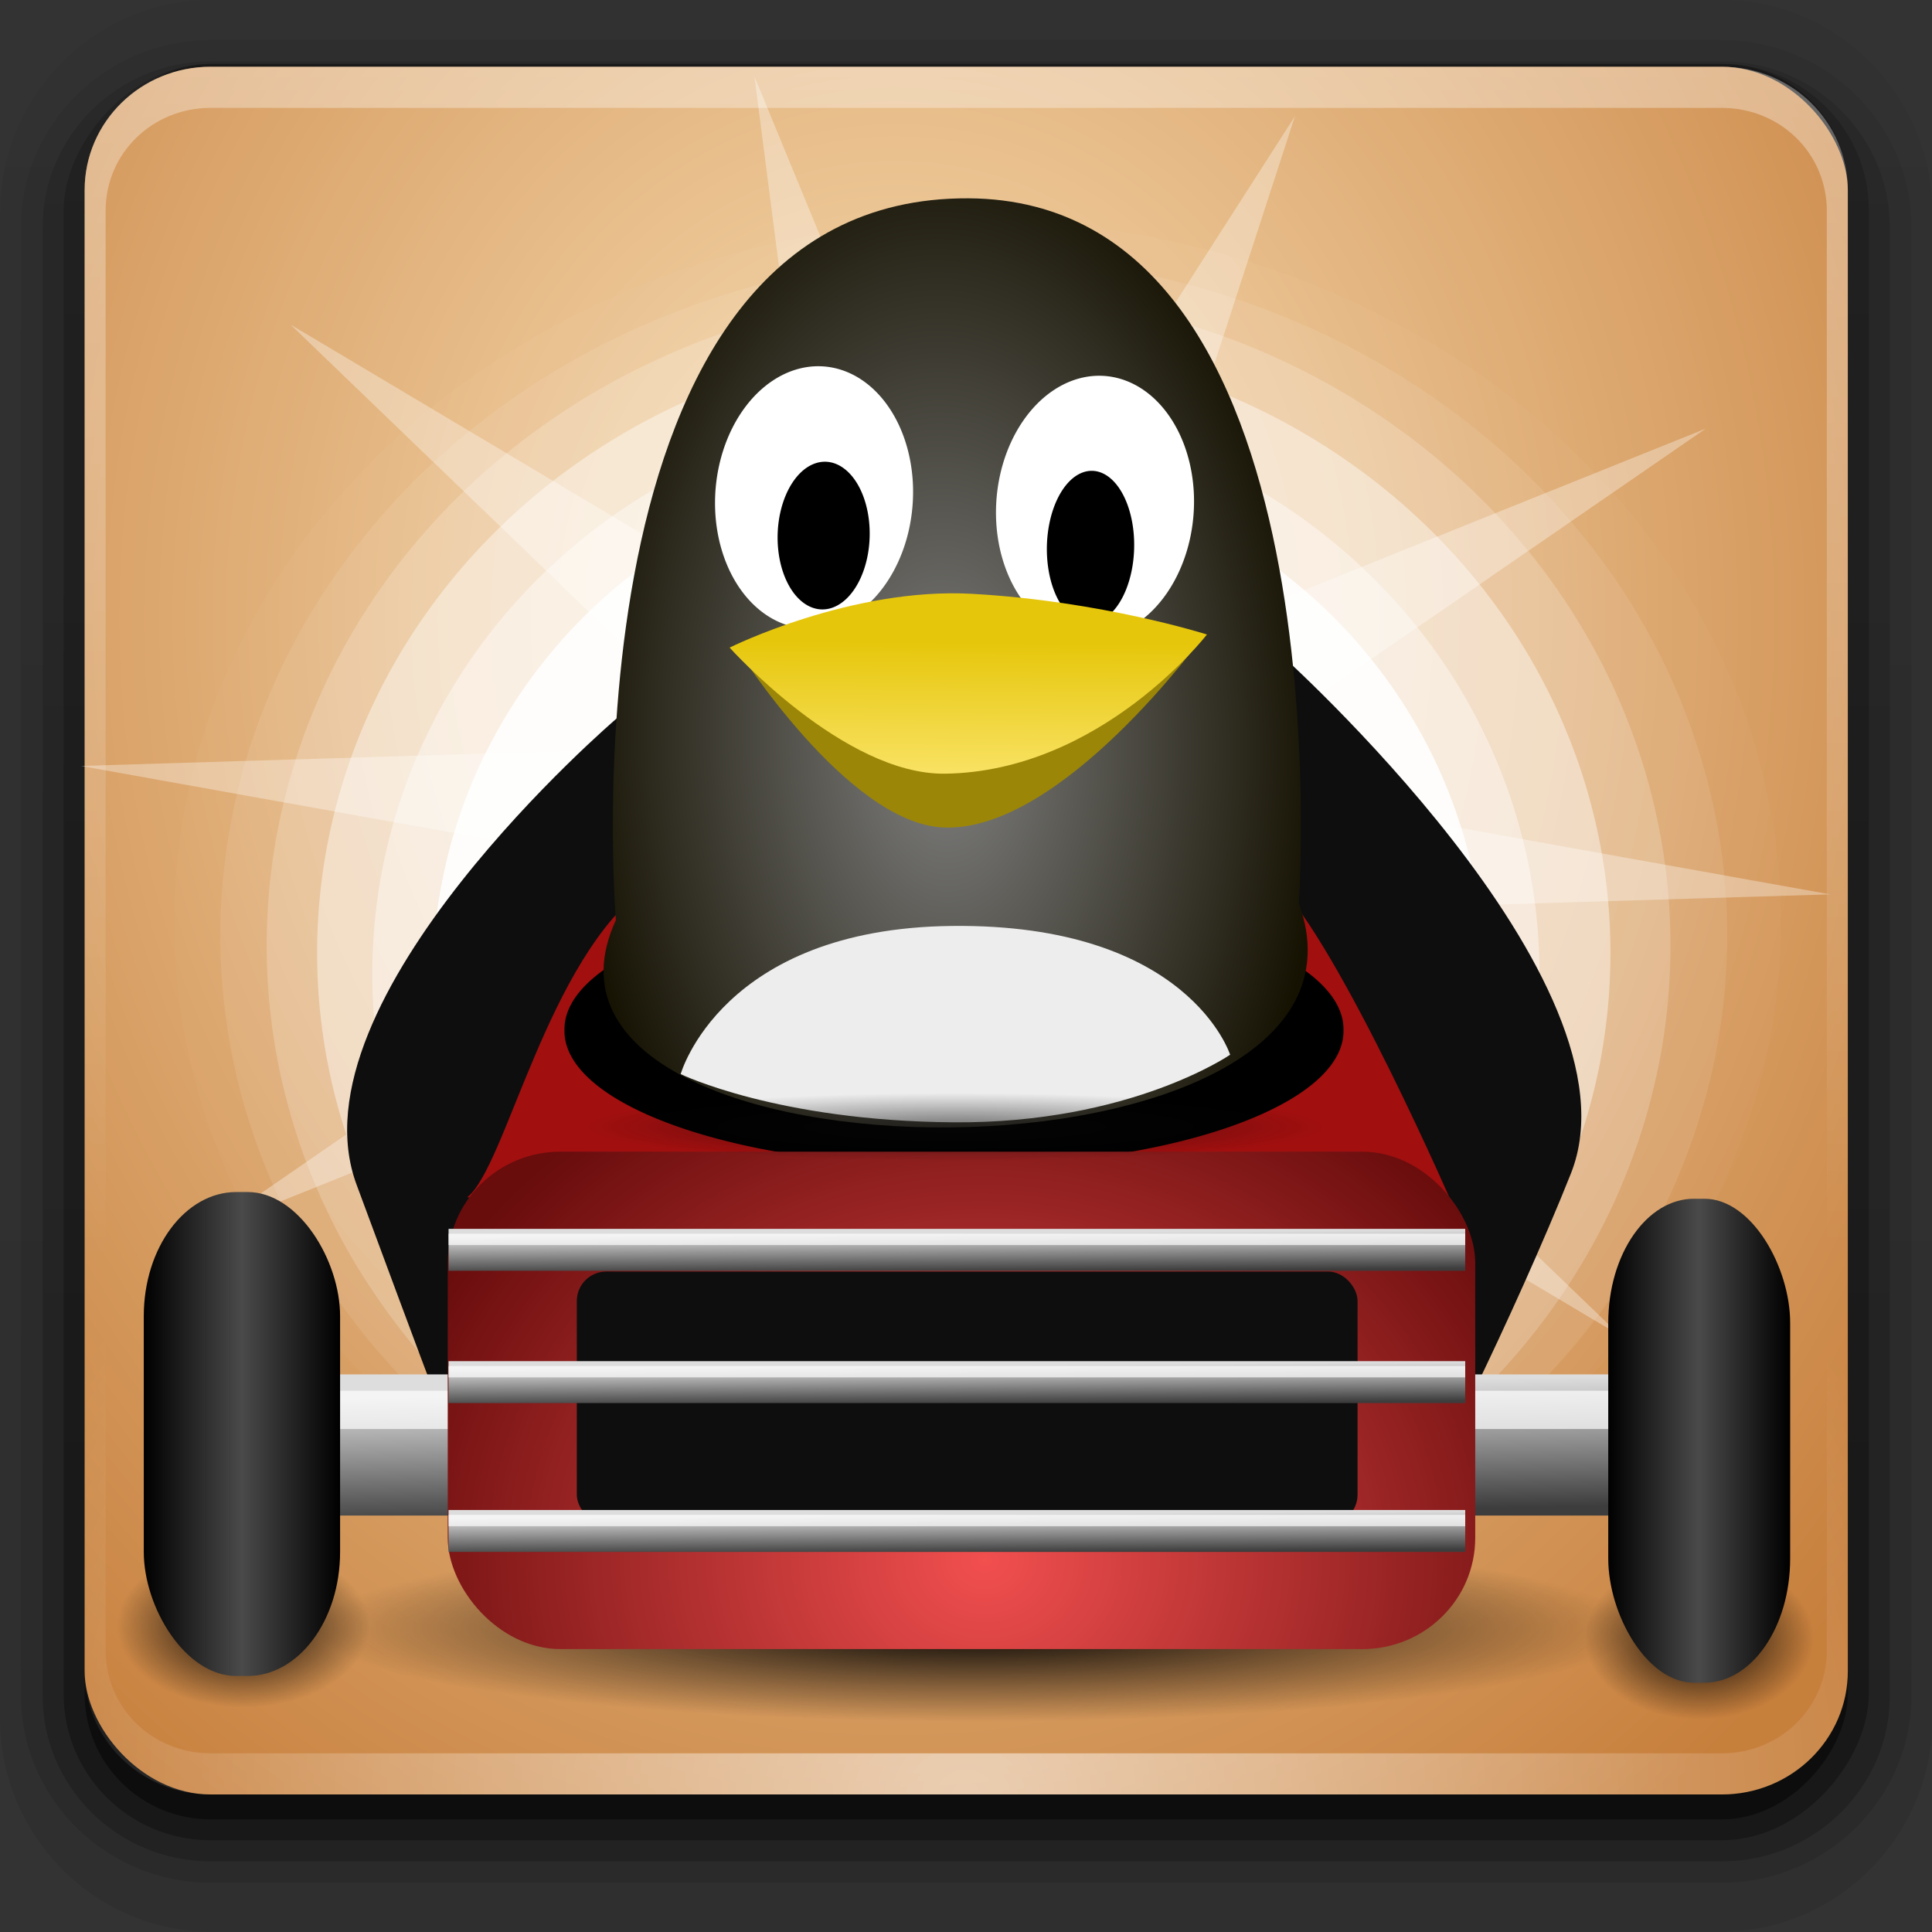 <?xml version="1.0" encoding="UTF-8" standalone="no"?>
<!-- Created with Inkscape (http://www.inkscape.org/) -->

<svg
   xmlns:dc="http://purl.org/dc/elements/1.1/"
   xmlns:cc="http://creativecommons.org/ns#"
   xmlns:rdf="http://www.w3.org/1999/02/22-rdf-syntax-ns#"
   xmlns:svg="http://www.w3.org/2000/svg"
   xmlns="http://www.w3.org/2000/svg"
   xmlns:xlink="http://www.w3.org/1999/xlink"
   version="1.0"
   width="96"
   height="96"
   id="svg2408">
  <rect width="100%" height="100%" fill="#333333" stroke="none"/>
  <defs
     id="defs2410">
    <linearGradient
       id="linearGradient3994">
      <stop
         id="stop3996"
         style="stop-color:#080808;stop-opacity:1"
         offset="0" />
      <stop
         id="stop3998"
         style="stop-color:#080808;stop-opacity:0"
         offset="1" />
    </linearGradient>
    <linearGradient
       id="linearGradient3984">
      <stop
         id="stop3986"
         style="stop-color:#000000;stop-opacity:1"
         offset="0" />
      <stop
         id="stop3988"
         style="stop-color:#000000;stop-opacity:1"
         offset="1" />
    </linearGradient>
    <linearGradient
       id="linearGradient3976">
      <stop
         id="stop3978"
         style="stop-color:#ffffff;stop-opacity:1"
         offset="0" />
      <stop
         id="stop3980"
         style="stop-color:#ffffff;stop-opacity:0"
         offset="1" />
    </linearGradient>
    <linearGradient
       id="linearGradient3993">
      <stop
         id="stop3995"
         style="stop-color:#000000;stop-opacity:1"
         offset="0" />
      <stop
         id="stop3997"
         style="stop-color:#000000;stop-opacity:0"
         offset="1" />
    </linearGradient>
    <linearGradient
       id="linearGradient3981">
      <stop
         id="stop3983"
         style="stop-color:#f24f4f;stop-opacity:1"
         offset="0" />
      <stop
         id="stop3985"
         style="stop-color:#680c0c;stop-opacity:1"
         offset="1" />
    </linearGradient>
    <linearGradient
       id="linearGradient3951">
      <stop
         id="stop3953"
         style="stop-color:#000000;stop-opacity:1"
         offset="0" />
      <stop
         id="stop3959"
         style="stop-color:#4a4a4a;stop-opacity:1"
         offset="0.5" />
      <stop
         id="stop3955"
         style="stop-color:#000000;stop-opacity:1"
         offset="1" />
    </linearGradient>
    <linearGradient
       id="linearGradient3931">
      <stop
         id="stop3933"
         style="stop-color:#f8e160;stop-opacity:1"
         offset="0" />
      <stop
         id="stop3935"
         style="stop-color:#e6c60a;stop-opacity:1"
         offset="1" />
    </linearGradient>
    <linearGradient
       id="linearGradient3885">
      <stop
         id="stop3887"
         style="stop-color:#dddddd;stop-opacity:1"
         offset="0" />
      <stop
         id="stop3889"
         style="stop-color:#3d3d3d;stop-opacity:1"
         offset="1" />
    </linearGradient>
    <linearGradient
       x1="45.448"
       y1="92.54"
       x2="45.448"
       y2="7.017"
       id="ButtonShadow"
       gradientUnits="userSpaceOnUse"
       gradientTransform="scale(1.006,0.994)">
      <stop
         id="stop3750"
         style="stop-color:#000000;stop-opacity:1"
         offset="0" />
      <stop
         id="stop3752"
         style="stop-color:#000000;stop-opacity:0.588"
         offset="1" />
    </linearGradient>
    <filter
       color-interpolation-filters="sRGB"
       id="filter3174">
      <feGaussianBlur
         stdDeviation="1.71"
         id="feGaussianBlur3176" />
    </filter>
    <linearGradient
       x1="32.251"
       y1="6.132"
       x2="32.251"
       y2="90.239"
       id="linearGradient12911"
       xlink:href="#ButtonShadow-0-3"
       gradientUnits="userSpaceOnUse"
       gradientTransform="matrix(1.024,0,0,1.012,-1.143,-98.071)" />
    <linearGradient
       x1="45.448"
       y1="92.54"
       x2="45.448"
       y2="7.017"
       id="ButtonShadow-0-3"
       gradientUnits="userSpaceOnUse"
       gradientTransform="matrix(1.006,0,0,0.994,100,0)">
      <stop
         id="stop3750-8-21"
         style="stop-color:#000000;stop-opacity:1"
         offset="0" />
      <stop
         id="stop3752-5-7"
         style="stop-color:#000000;stop-opacity:0.588"
         offset="1" />
    </linearGradient>
    <linearGradient
       x1="32.251"
       y1="6.132"
       x2="32.251"
       y2="90.239"
       id="linearGradient12913"
       xlink:href="#ButtonShadow-0-3"
       gradientUnits="userSpaceOnUse"
       gradientTransform="matrix(1.024,0,0,-0.987,-1.143,96.668)" />
    <linearGradient
       x1="32.251"
       y1="6.132"
       x2="32.251"
       y2="90.239"
       id="linearGradient12915"
       xlink:href="#ButtonShadow-0-3"
       gradientUnits="userSpaceOnUse"
       gradientTransform="matrix(1.024,0,0,-0.987,-1.143,96.668)" />
    <linearGradient
       x1="32.251"
       y1="6.132"
       x2="32.251"
       y2="90.239"
       id="linearGradient12917"
       xlink:href="#ButtonShadow-0-3"
       gradientUnits="userSpaceOnUse"
       gradientTransform="matrix(1.024,0,0,0.997,-1.143,-96.707)" />
    <linearGradient
       x1="32.251"
       y1="6.132"
       x2="32.251"
       y2="90.239"
       id="linearGradient12919"
       xlink:href="#ButtonShadow-0-3"
       gradientUnits="userSpaceOnUse"
       gradientTransform="matrix(1,0,0,0.985,0,-95.652)" />
    <linearGradient
       id="linearGradient13100">
      <stop
         id="stop13102"
         style="stop-color:#f9dfb5;stop-opacity:1"
         offset="0" />
      <stop
         id="stop13106"
         style="stop-color:#c77f3c;stop-opacity:1"
         offset="1" />
    </linearGradient>
    <linearGradient
       x1="36.357"
       y1="6"
       x2="36.357"
       y2="63.893"
       id="linearGradient12923"
       xlink:href="#linearGradient3737-1"
       gradientUnits="userSpaceOnUse" />
    <linearGradient
       id="linearGradient3737-1">
      <stop
         id="stop3739-5"
         style="stop-color:#ffffff;stop-opacity:1"
         offset="0" />
      <stop
         id="stop3741-09"
         style="stop-color:#ffffff;stop-opacity:0"
         offset="1" />
    </linearGradient>
    <radialGradient
       cx="48"
       cy="90.172"
       r="42"
       fx="48"
       fy="90.172"
       id="radialGradient12925"
       xlink:href="#linearGradient3737-1"
       gradientUnits="userSpaceOnUse"
       gradientTransform="matrix(1.157,0,0,0.996,-7.551,0.197)" />
    <linearGradient
       id="linearGradient13441">
      <stop
         id="stop13443"
         style="stop-color:#808080;stop-opacity:1"
         offset="0" />
      <stop
         id="stop13445"
         style="stop-color:#151202;stop-opacity:1"
         offset="1" />
    </linearGradient>
    <linearGradient
       x1="33.72"
       y1="72.774"
       x2="34.065"
       y2="84.473"
       id="linearGradient3891"
       xlink:href="#linearGradient3885"
       gradientUnits="userSpaceOnUse"
       gradientTransform="matrix(0.972,0,0,0.551,1.36,29.054)" />
    <radialGradient
       cx="46.894"
       cy="39.564"
       r="18.071"
       fx="46.894"
       fy="39.564"
       id="radialGradient3925"
       xlink:href="#linearGradient13441"
       gradientUnits="userSpaceOnUse"
       gradientTransform="matrix(1.038,-0.024,0.041,1.715,-3.332,-29.884)" />
    <linearGradient
       x1="46.834"
       y1="41.658"
       x2="46.892"
       y2="35.089"
       id="linearGradient3937"
       xlink:href="#linearGradient3931"
       gradientUnits="userSpaceOnUse"
       gradientTransform="matrix(0.972,0,0,0.971,1.121,-2.221)" />
    <linearGradient
       x1="77.731"
       y1="76.818"
       x2="90.352"
       y2="76.818"
       id="linearGradient3957"
       xlink:href="#linearGradient3951"
       gradientUnits="userSpaceOnUse"
       gradientTransform="matrix(0.716,0,0,0.955,24.243,-1.798)" />
    <linearGradient
       x1="6.437"
       y1="76.468"
       x2="19.058"
       y2="76.468"
       id="linearGradient3979"
       xlink:href="#linearGradient3951"
       gradientUnits="userSpaceOnUse"
       gradientTransform="matrix(0.773,0,0,0.955,2.169,-1.798)" />
    <radialGradient
       cx="49.876"
       cy="71.448"
       r="27.119"
       fx="49.876"
       fy="71.448"
       id="radialGradient3987"
       xlink:href="#linearGradient3981"
       gradientUnits="userSpaceOnUse"
       gradientTransform="matrix(1.161,0.017,-0.014,1.013,-7.971,4.3)" />
    <radialGradient
       cx="51.441"
       cy="86.194"
       r="34.925"
       fx="51.441"
       fy="86.194"
       id="radialGradient3999"
       xlink:href="#linearGradient3993"
       gradientUnits="userSpaceOnUse"
       gradientTransform="matrix(1,0,0,0.084,0,78.975)" />
    <linearGradient
       x1="33.72"
       y1="72.774"
       x2="34.065"
       y2="84.473"
       id="linearGradient4005"
       xlink:href="#linearGradient3885"
       gradientUnits="userSpaceOnUse"
       gradientTransform="matrix(0.706,0,0,0.164,14.274,49.408)" />
    <linearGradient
       x1="33.72"
       y1="72.774"
       x2="34.065"
       y2="84.473"
       id="linearGradient4011"
       xlink:href="#linearGradient3885"
       gradientUnits="userSpaceOnUse"
       gradientTransform="matrix(0.706,0,0,0.164,14.274,55.983)" />
    <linearGradient
       x1="33.72"
       y1="72.774"
       x2="34.065"
       y2="84.473"
       id="linearGradient4017"
       xlink:href="#linearGradient3885"
       gradientUnits="userSpaceOnUse"
       gradientTransform="matrix(0.706,0,0,0.164,14.274,63.379)" />
    <radialGradient
       cx="51.441"
       cy="86.194"
       r="34.925"
       fx="51.441"
       fy="86.194"
       id="radialGradient4023"
       xlink:href="#linearGradient3993"
       gradientUnits="userSpaceOnUse"
       gradientTransform="matrix(1,0,0,0.084,0,78.975)" />
    <radialGradient
       cx="51.441"
       cy="86.194"
       r="34.925"
       fx="51.441"
       fy="86.194"
       id="radialGradient4027"
       xlink:href="#linearGradient3993"
       gradientUnits="userSpaceOnUse"
       gradientTransform="matrix(1,0,0,0.084,0,78.975)" />
    <radialGradient
       cx="43.487"
       cy="66.125"
       r="31.113"
       fx="43.487"
       fy="66.125"
       id="radialGradient3982"
       xlink:href="#linearGradient3976"
       gradientUnits="userSpaceOnUse"
       gradientTransform="matrix(1,0,0,0.938,0,4.133)" />
    <linearGradient
       x1="28.953"
       y1="57.923"
       x2="69.829"
       y2="57.923"
       id="linearGradient3990"
       xlink:href="#linearGradient3984"
       gradientUnits="userSpaceOnUse" />
    <radialGradient
       cx="49.763"
       cy="53.839"
       r="16.352"
       fx="49.763"
       fy="53.839"
       id="radialGradient4000"
       xlink:href="#linearGradient3994"
       gradientUnits="userSpaceOnUse"
       gradientTransform="matrix(1,0,0,0.114,0,47.727)" />
    <radialGradient
       cx="45.195"
       cy="45.732"
       r="42"
       fx="45.195"
       fy="45.732"
       id="radialGradient12732"
       xlink:href="#linearGradient13100"
       gradientUnits="userSpaceOnUse"
       gradientTransform="matrix(1.445,0,0,1.711,-20.674,-45.4)" />
  </defs>
  <g
     id="layer2"
     style="display:none">
    <rect
       width="86"
       height="85"
       rx="6"
       ry="6"
       x="5"
       y="7"
       id="rect3745"
       style="opacity:0.9;fill:url(#ButtonShadow);fill-opacity:1;fill-rule:nonzero;stroke:none;filter:url(#filter3174)" />
  </g>
  <path
     d="m 92.535,153.775 c 0,0 6.424,-23.896 31.791,-24.481 23.113,-0.533 33.046,24.672 33.046,24.672 z"
     id="path13088"
     style="fill:#fffdf5;fill-opacity:1;stroke:none" />
  <g
     id="g4107">
    <g
       transform="matrix(1.043,0,0,1.054,-2.053,-4.184)"
       id="g12873"
       style="display:inline">
      <path
         d="m 12,-95.031 c -5.511,0 -10.031,4.52 -10.031,10.031 l 0,71 c 0,5.511 4.52,10.031 10.031,10.031 l 72,0 c 5.511,0 10.031,-4.52 10.031,-10.031 l 0,-71 c 0,-5.511 -4.52,-10.031 -10.031,-10.031 l -72,0 z"
         transform="scale(1,-1)"
         id="path12875"
         style="opacity:0.08;fill:url(#linearGradient12911);fill-opacity:1;fill-rule:nonzero;stroke:none;display:inline" />
      <path
         d="m 12,92.727 c -4.972,0 -9.031,-3.96 -9.031,-8.809 l 0,-69.251 C 2.969,9.818 7.028,5.858 12,5.858 l 72,0 c 4.972,0 9.031,3.96 9.031,8.809 l 0,69.251 c 0,4.849 -4.06,8.809 -9.031,8.809 l -72,0 z"
         id="path12877"
         style="opacity:0.1;fill:url(#linearGradient12913);fill-opacity:1;fill-rule:nonzero;stroke:none;display:inline" />
      <path
         d="m 12,91.721 c -4.409,0 -8,-3.502 -8,-7.803 L 4,14.667 C 4,10.366 7.591,6.864 12,6.864 l 72,0 c 4.409,0 8,3.502 8,7.803 l 0,69.251 c 0,4.301 -3.591,7.803 -8,7.803 l -72,0 z"
         id="path12879"
         style="opacity:0.2;fill:url(#linearGradient12915);fill-opacity:1;fill-rule:nonzero;stroke:none;display:inline" />
      <rect
         width="86"
         height="83.743"
         rx="7"
         ry="6.896"
         x="5"
         y="-90.726"
         transform="scale(1,-1)"
         id="rect12881"
         style="opacity:0.3;fill:url(#linearGradient12917);fill-opacity:1;fill-rule:nonzero;stroke:none;display:inline" />
      <rect
         width="84"
         height="82.757"
         rx="6"
         ry="5.911"
         x="6"
         y="-89.741"
         transform="scale(1,-1)"
         id="rect12883"
         style="opacity:0.45;fill:url(#linearGradient12919);fill-opacity:1;fill-rule:nonzero;stroke:none;display:inline" />
    </g>
    <g
       transform="matrix(1.043,0,0,1.022,-2.053,-2.815)"
       id="g12885"
       style="display:inline">
      <rect
         width="84"
         height="84"
         rx="6"
         ry="6"
         x="6"
         y="6"
         id="rect12887"
         style="fill:url(#radialGradient12732);fill-opacity:1;fill-rule:nonzero;stroke:none" />
      <path
         d="M 12,6 C 8.676,6 6,8.676 6,12 l 0,2 0,68 0,2 c 0,0.335 0.041,0.651 0.094,0.969 0.049,0.296 0.097,0.597 0.188,0.875 0.01,0.03 0.021,0.064 0.031,0.094 0.099,0.288 0.235,0.547 0.375,0.812 0.145,0.274 0.316,0.536 0.5,0.781 0.184,0.246 0.374,0.473 0.594,0.688 0.44,0.428 0.943,0.815 1.5,1.094 0.279,0.14 0.573,0.247 0.875,0.344 -0.256,-0.1 -0.487,-0.236 -0.719,-0.375 -0.007,-0.004 -0.024,0.004 -0.031,0 -0.032,-0.019 -0.062,-0.043 -0.094,-0.062 -0.12,-0.077 -0.231,-0.164 -0.344,-0.25 -0.106,-0.081 -0.213,-0.161 -0.312,-0.25 C 8.478,88.557 8.309,88.373 8.156,88.188 8.049,88.057 7.938,87.922 7.844,87.781 7.819,87.743 7.805,87.695 7.781,87.656 7.716,87.553 7.651,87.452 7.594,87.344 7.493,87.149 7.388,86.928 7.312,86.719 7.305,86.697 7.289,86.678 7.281,86.656 7.249,86.564 7.245,86.469 7.219,86.375 7.188,86.268 7.148,86.172 7.125,86.062 7.052,85.721 7,85.364 7,85 L 7,83 7,15 7,13 C 7,10.218 9.218,8 12,8 l 2,0 68,0 2,0 c 2.782,0 5,2.218 5,5 l 0,2 0,68 0,2 c 0,0.364 -0.052,0.721 -0.125,1.062 -0.044,0.207 -0.088,0.398 -0.156,0.594 -0.008,0.022 -0.023,0.041 -0.031,0.062 -0.063,0.174 -0.138,0.367 -0.219,0.531 -0.042,0.083 -0.079,0.17 -0.125,0.25 -0.055,0.097 -0.127,0.188 -0.188,0.281 -0.094,0.141 -0.205,0.276 -0.312,0.406 -0.143,0.174 -0.303,0.347 -0.469,0.5 -0.011,0.01 -0.02,0.021 -0.031,0.031 -0.138,0.126 -0.285,0.234 -0.438,0.344 -0.103,0.073 -0.204,0.153 -0.312,0.219 -0.007,0.004 -0.024,-0.004 -0.031,0 -0.232,0.139 -0.463,0.275 -0.719,0.375 0.302,-0.097 0.596,-0.204 0.875,-0.344 0.557,-0.279 1.06,-0.666 1.5,-1.094 0.22,-0.214 0.409,-0.442 0.594,-0.688 0.184,-0.246 0.355,-0.508 0.5,-0.781 0.14,-0.265 0.276,-0.525 0.375,-0.812 0.01,-0.031 0.021,-0.063 0.031,-0.094 0.09,-0.278 0.139,-0.579 0.188,-0.875 C 89.959,84.651 90,84.335 90,84 l 0,-2 0,-68 0,-2 C 90,8.676 87.324,6 84,6 L 12,6 z"
         id="path12889"
         style="opacity:0.35;fill:url(#linearGradient12923);fill-opacity:1;fill-rule:nonzero;stroke:none" />
      <path
         d="M 12,90 C 8.676,90 6,87.324 6,84 L 6,82 6,14 6,12 c 0,-0.335 0.041,-0.651 0.094,-0.969 0.049,-0.296 0.097,-0.597 0.188,-0.875 C 6.291,10.126 6.302,10.093 6.312,10.062 6.411,9.775 6.547,9.515 6.688,9.25 6.832,8.976 7.003,8.714 7.188,8.469 7.372,8.223 7.561,7.995 7.781,7.781 8.221,7.353 8.724,6.967 9.281,6.688 9.56,6.548 9.855,6.441 10.156,6.344 9.9,6.444 9.67,6.58 9.438,6.719 c -0.007,0.004 -0.024,-0.004 -0.031,0 -0.032,0.019 -0.062,0.043 -0.094,0.062 -0.12,0.077 -0.231,0.164 -0.344,0.25 -0.106,0.081 -0.213,0.161 -0.312,0.25 C 8.478,7.443 8.309,7.627 8.156,7.812 8.049,7.943 7.938,8.078 7.844,8.219 7.819,8.257 7.805,8.305 7.781,8.344 7.716,8.447 7.651,8.548 7.594,8.656 7.493,8.851 7.388,9.072 7.312,9.281 7.305,9.303 7.289,9.322 7.281,9.344 7.249,9.436 7.245,9.531 7.219,9.625 7.188,9.732 7.148,9.828 7.125,9.938 7.052,10.279 7,10.636 7,11 l 0,2 0,68 0,2 c 0,2.782 2.218,5 5,5 l 2,0 68,0 2,0 c 2.782,0 5,-2.218 5,-5 l 0,-2 0,-68 0,-2 C 89,10.636 88.948,10.279 88.875,9.938 88.831,9.731 88.787,9.54 88.719,9.344 88.711,9.322 88.695,9.303 88.688,9.281 88.625,9.108 88.549,8.914 88.469,8.75 88.427,8.667 88.39,8.58 88.344,8.5 88.289,8.403 88.217,8.312 88.156,8.219 88.062,8.078 87.951,7.943 87.844,7.812 87.701,7.638 87.541,7.466 87.375,7.312 87.364,7.302 87.355,7.291 87.344,7.281 87.205,7.156 87.059,7.047 86.906,6.938 86.804,6.864 86.702,6.784 86.594,6.719 c -0.007,-0.004 -0.024,0.004 -0.031,0 -0.232,-0.139 -0.463,-0.275 -0.719,-0.375 0.302,0.097 0.596,0.204 0.875,0.344 0.557,0.279 1.06,0.666 1.5,1.094 0.22,0.214 0.409,0.442 0.594,0.688 0.184,0.246 0.355,0.508 0.5,0.781 0.14,0.265 0.276,0.525 0.375,0.812 0.01,0.031 0.021,0.063 0.031,0.094 0.09,0.278 0.139,0.579 0.188,0.875 C 89.959,11.349 90,11.665 90,12 l 0,2 0,68 0,2 c 0,3.324 -2.676,6 -6,6 l -72,0 z"
         id="path12891"
         style="opacity:0.539;fill:url(#radialGradient12925);fill-opacity:1;fill-rule:nonzero;stroke:none" />
    </g>
    <path
       d="m 73,51.625 a 26.125,25.625 0 1 1 -52.25,0 26.125,25.625 0 1 1 52.25,0 z"
       transform="matrix(1.528,0,0,1.361,-23.048,-24.433)"
       id="path12748"
       style="opacity:0.024;fill:#ffffff;fill-opacity:1;stroke:none" />
    <path
       d="m 73,51.625 a 26.125,25.625 0 1 1 -52.25,0 26.125,25.625 0 1 1 52.25,0 z"
       transform="matrix(1.433,0,0,1.317,-18.784,-21.499)"
       id="path12746"
       style="opacity:0.086;fill:#ffffff;fill-opacity:1;stroke:none" />
    <path
       d="m 73,51.625 a 26.125,25.625 0 1 1 -52.25,0 26.125,25.625 0 1 1 52.25,0 z"
       transform="matrix(1.335,0,0,1.268,-14.45,-18.476)"
       id="path12740"
       style="opacity:0.193;fill:#ffffff;fill-opacity:1;stroke:none" />
    <path
       d="m 73,51.625 a 26.125,25.625 0 1 1 -52.25,0 26.125,25.625 0 1 1 52.25,0 z"
       transform="matrix(1.23,0,0,1.185,-9.766,-13.82)"
       id="path12738"
       style="opacity:0.417;fill:#ffffff;fill-opacity:1;stroke:none" />
    <path
       d="m 73,51.625 a 26.125,25.625 0 1 1 -52.25,0 26.125,25.625 0 1 1 52.25,0 z"
       transform="matrix(1.11,0,0,1.098,-4.533,-8.287)"
       id="path12736"
       style="opacity:0.395;fill:#ffffff;fill-opacity:1;stroke:none" />
    <path
       d="m 73,51.625 a 26.125,25.625 0 1 1 -52.25,0 26.125,25.625 0 1 1 52.25,0 z"
       transform="translate(0.75,-3)"
       id="path12734"
       style="opacity:0.873;fill:#ffffff;fill-opacity:1;stroke:none" />
    <path
       d="m 74.6,66.125 a 31.113,29.168 0 1 1 -62.225,0 31.113,29.168 0 1 1 62.225,0 z"
       transform="matrix(1.394,0,0,1.384,-12.559,-47.795)"
       id="path4073"
       style="opacity:0;fill:url(#radialGradient3982);fill-opacity:1;stroke:none" />
    <path
       d="m 86.366,86.194 a 34.925,2.925 0 1 1 -69.849,0 34.925,2.925 0 1 1 69.849,0 z"
       transform="matrix(0.163,0,0,1.38,76.053,-37.574)"
       id="path4025"
       style="fill:url(#radialGradient4027);fill-opacity:1;stroke:none" />
    <path
       d="m 86.366,86.194 a 34.925,2.925 0 1 1 -69.849,0 34.925,2.925 0 1 1 69.849,0 z"
       transform="matrix(0.18,0,0,1.38,2.838,-38.171)"
       id="path4021"
       style="fill:url(#radialGradient4023);fill-opacity:1;stroke:none" />
    <path
       d="M 72,68 35.441,43.326 40.434,87.149 25.36,45.698 3.642,84.087 15.811,41.692 -24.324,59.984 10.44,32.838 -32.782,24.046 11.299,22.518 -18.5,-10 18.059,14.674 13.066,-29.149 28.14,12.302 49.858,-26.087 37.689,16.308 77.824,-1.984 43.06,25.162 86.282,33.954 42.201,35.482 z"
       transform="matrix(0.73,0,0,0.644,27.949,22.574)"
       id="path12750"
       style="opacity:0.333;fill:#ffffff;fill-opacity:1;stroke:none" />
    <path
       d="m 86.366,86.194 a 34.925,2.925 0 1 1 -69.849,0 34.925,2.925 0 1 1 69.849,0 z"
       transform="matrix(0.94,0,0,1.588,0.102,-55.996)"
       id="path3991"
       style="fill:url(#radialGradient3999);fill-opacity:1;stroke:none" />
    <path
       d="m 30.643,35.698 c 0,0 -16.345,13.963 -12.923,23.173 2.403,6.466 6.869,18.627 6.606,16.974 -0.263,-1.653 3.422,-22.199 6.844,-25.741 3.422,-3.542 -0.526,-14.406 -0.526,-14.406 z"
       id="path3897"
       style="fill:#0e0e0e;fill-opacity:1;stroke:none" />
    <path
       d="m 63.496,32.392 c 0,0 18.351,16.379 14.564,25.912 -2.658,6.693 -7.865,17.356 -7.573,15.645 0.291,-1.711 -3.787,-22.979 -7.573,-26.646 -3.787,-3.667 0.583,-14.912 0.583,-14.912 z"
       id="path3899"
       style="fill:#0e0e0e;fill-opacity:1;stroke:none" />
    <path
       d="m 23.212,59.495 c 1.927,-1.476 3.976,-11.949 8.991,-15.495 4.168,-2.947 28.19,-3.141 31.147,-0.246 3.245,3.177 8.991,16.478 8.991,16.478 z"
       id="path3879"
       style="fill:#a10f0f;fill-opacity:1;stroke:none" />
    <path
       d="m 69.829,57.923 a 20.438,6.934 0 1 1 -40.875,0 20.438,6.934 0 1 1 40.875,0 z"
       transform="matrix(0.947,0,0,0.971,0.629,-5.055)"
       id="path3905"
       style="fill:url(#linearGradient3990);fill-opacity:1;stroke:none" />
    <rect
       width="69.599"
       height="7.014"
       rx="0"
       ry="3.305"
       x="12.402"
       y="68.293"
       id="rect3883"
       style="fill:url(#linearGradient3891);fill-opacity:1;stroke:none" />
    <rect
       width="69.599"
       height="1.9"
       rx="0"
       ry="0.895"
       x="12.402"
       y="69.106"
       id="rect3989"
       style="opacity:0.682;fill:#ffffff;fill-opacity:1;stroke:none" />
    <rect
       width="51.055"
       height="24.714"
       rx="5.599"
       ry="5.525"
       x="22.248"
       y="57.227"
       id="rect3871"
       style="fill:url(#radialGradient3987);fill-opacity:1;stroke:none" />
    <path
       d="m 30.603,45.722 c 0,0 -2.98,-35.988 17.524,-35.868 18.869,0.11 16.41,35.028 16.41,35.028 5.384,14.759 -40.304,14.664 -33.935,0.84 z"
       id="path12893"
       style="fill:url(#radialGradient3925);fill-opacity:1;stroke:none" />
    <rect
       width="9.755"
       height="24.047"
       rx="4.598"
       ry="6.166"
       x="7.144"
       y="59.231"
       id="rect3875"
       style="fill:url(#linearGradient3979);fill-opacity:1;stroke:none" />
    <rect
       width="9.039"
       height="24.047"
       rx="4.26"
       ry="6.166"
       x="79.913"
       y="59.565"
       id="rect3877"
       style="fill:url(#linearGradient3957);fill-opacity:1;stroke:none" />
    <path
       d="m 36.59,32.179 c 0,0 5.354,-0.334 11.377,0 6.452,0.358 11.809,-0.553 11.809,-0.553 0,0 -7.047,9.757 -12.911,9.49 -4.791,-0.218 -10.275,-8.936 -10.275,-8.936 z"
       id="path3895"
       style="fill:#9c8607;fill-opacity:1;stroke:none" />
    <path
       d="m 62.225,19.809 a 3.005,3.712 0 1 1 -6.01,0 3.005,3.712 0 1 1 6.01,0 z"
       transform="matrix(1.533,0.676,-0.466,1.669,-27.143,-47.903)"
       id="path3901"
       style="fill:#ffffff;fill-opacity:1;stroke:none" />
    <path
       d="m 62.225,19.809 a 3.005,3.712 0 1 1 -6.01,0 3.005,3.712 0 1 1 6.01,0 z"
       transform="matrix(1.533,0.676,-0.466,1.669,-41.103,-48.376)"
       id="path13377"
       style="fill:#ffffff;fill-opacity:1;stroke:none" />
    <path
       d="m 62.225,19.809 a 3.005,3.712 0 1 1 -6.01,0 3.005,3.712 0 1 1 6.01,0 z"
       transform="matrix(0.678,0.401,-0.201,0.967,18.018,-15.721)"
       id="path4048"
       style="fill:#000000;fill-opacity:1;stroke:none" />
    <path
       d="m 62.225,19.809 a 3.005,3.712 0 1 1 -6.01,0 3.005,3.712 0 1 1 6.01,0 z"
       transform="matrix(0.715,0.389,-0.212,0.937,2.784,-14.985)"
       id="path13379"
       style="fill:#000000;fill-opacity:1;stroke:none" />
    <path
       d="m 36.255,32.179 c 0,0 6.023,-3.006 12.046,-2.672 6.452,0.358 11.671,2.021 11.671,2.021 0,0 -5.249,6.806 -13.009,6.916 -5.03,0.071 -10.708,-6.265 -10.708,-6.265 z"
       id="path3881"
       style="fill:url(#linearGradient3937);fill-opacity:1;stroke:none" />
    <path
       d="m 33.822,53.372 c 0,0 2.022,-7.231 13.464,-7.362 11.776,-0.135 13.838,6.399 13.838,6.399 0,0 -4.965,3.423 -13.739,3.359 -8.774,-0.064 -13.563,-2.397 -13.563,-2.397 z"
       id="path3927"
       style="fill:#ededed;fill-opacity:1;stroke:none" />
    <rect
       width="38.795"
       height="12.552"
       ry="1.465"
       x="28.661"
       y="63.183"
       id="rect4019"
       style="fill:#0e0e0e;fill-opacity:1;stroke:none" />
    <rect
       width="50.517"
       height="2.083"
       rx="0"
       ry="0.982"
       x="22.289"
       y="61.061"
       id="rect4001"
       style="fill:url(#linearGradient4005);fill-opacity:1;stroke:none" />
    <rect
       width="50.517"
       height="0.564"
       rx="0"
       ry="0.266"
       x="22.289"
       y="61.302"
       id="rect4003"
       style="opacity:0.682;fill:#ffffff;fill-opacity:1;stroke:none" />
    <rect
       width="50.517"
       height="2.083"
       rx="0"
       ry="0.982"
       x="22.289"
       y="67.635"
       id="rect4007"
       style="fill:url(#linearGradient4011);fill-opacity:1;stroke:none" />
    <rect
       width="50.517"
       height="0.564"
       rx="0"
       ry="0.266"
       x="22.289"
       y="67.877"
       id="rect4009"
       style="opacity:0.682;fill:#ffffff;fill-opacity:1;stroke:none" />
    <rect
       width="50.517"
       height="2.083"
       rx="0"
       ry="0.982"
       x="22.289"
       y="75.031"
       id="rect4013"
       style="fill:url(#linearGradient4017);fill-opacity:1;stroke:none" />
    <rect
       width="50.517"
       height="0.564"
       rx="0"
       ry="0.266"
       x="22.289"
       y="75.273"
       id="rect4015"
       style="opacity:0.682;fill:#ffffff;fill-opacity:1;stroke:none" />
    <path
       d="m 66.114,53.839 a 16.352,1.856 0 1 1 -32.704,0 16.352,1.856 0 1 1 32.704,0 z"
       transform="matrix(1.119,0,0,0.905,-8.216,7.249)"
       id="path3992"
       style="opacity:0.53;fill:url(#radialGradient4000);fill-opacity:1;stroke:none" />
  </g>
</svg>

